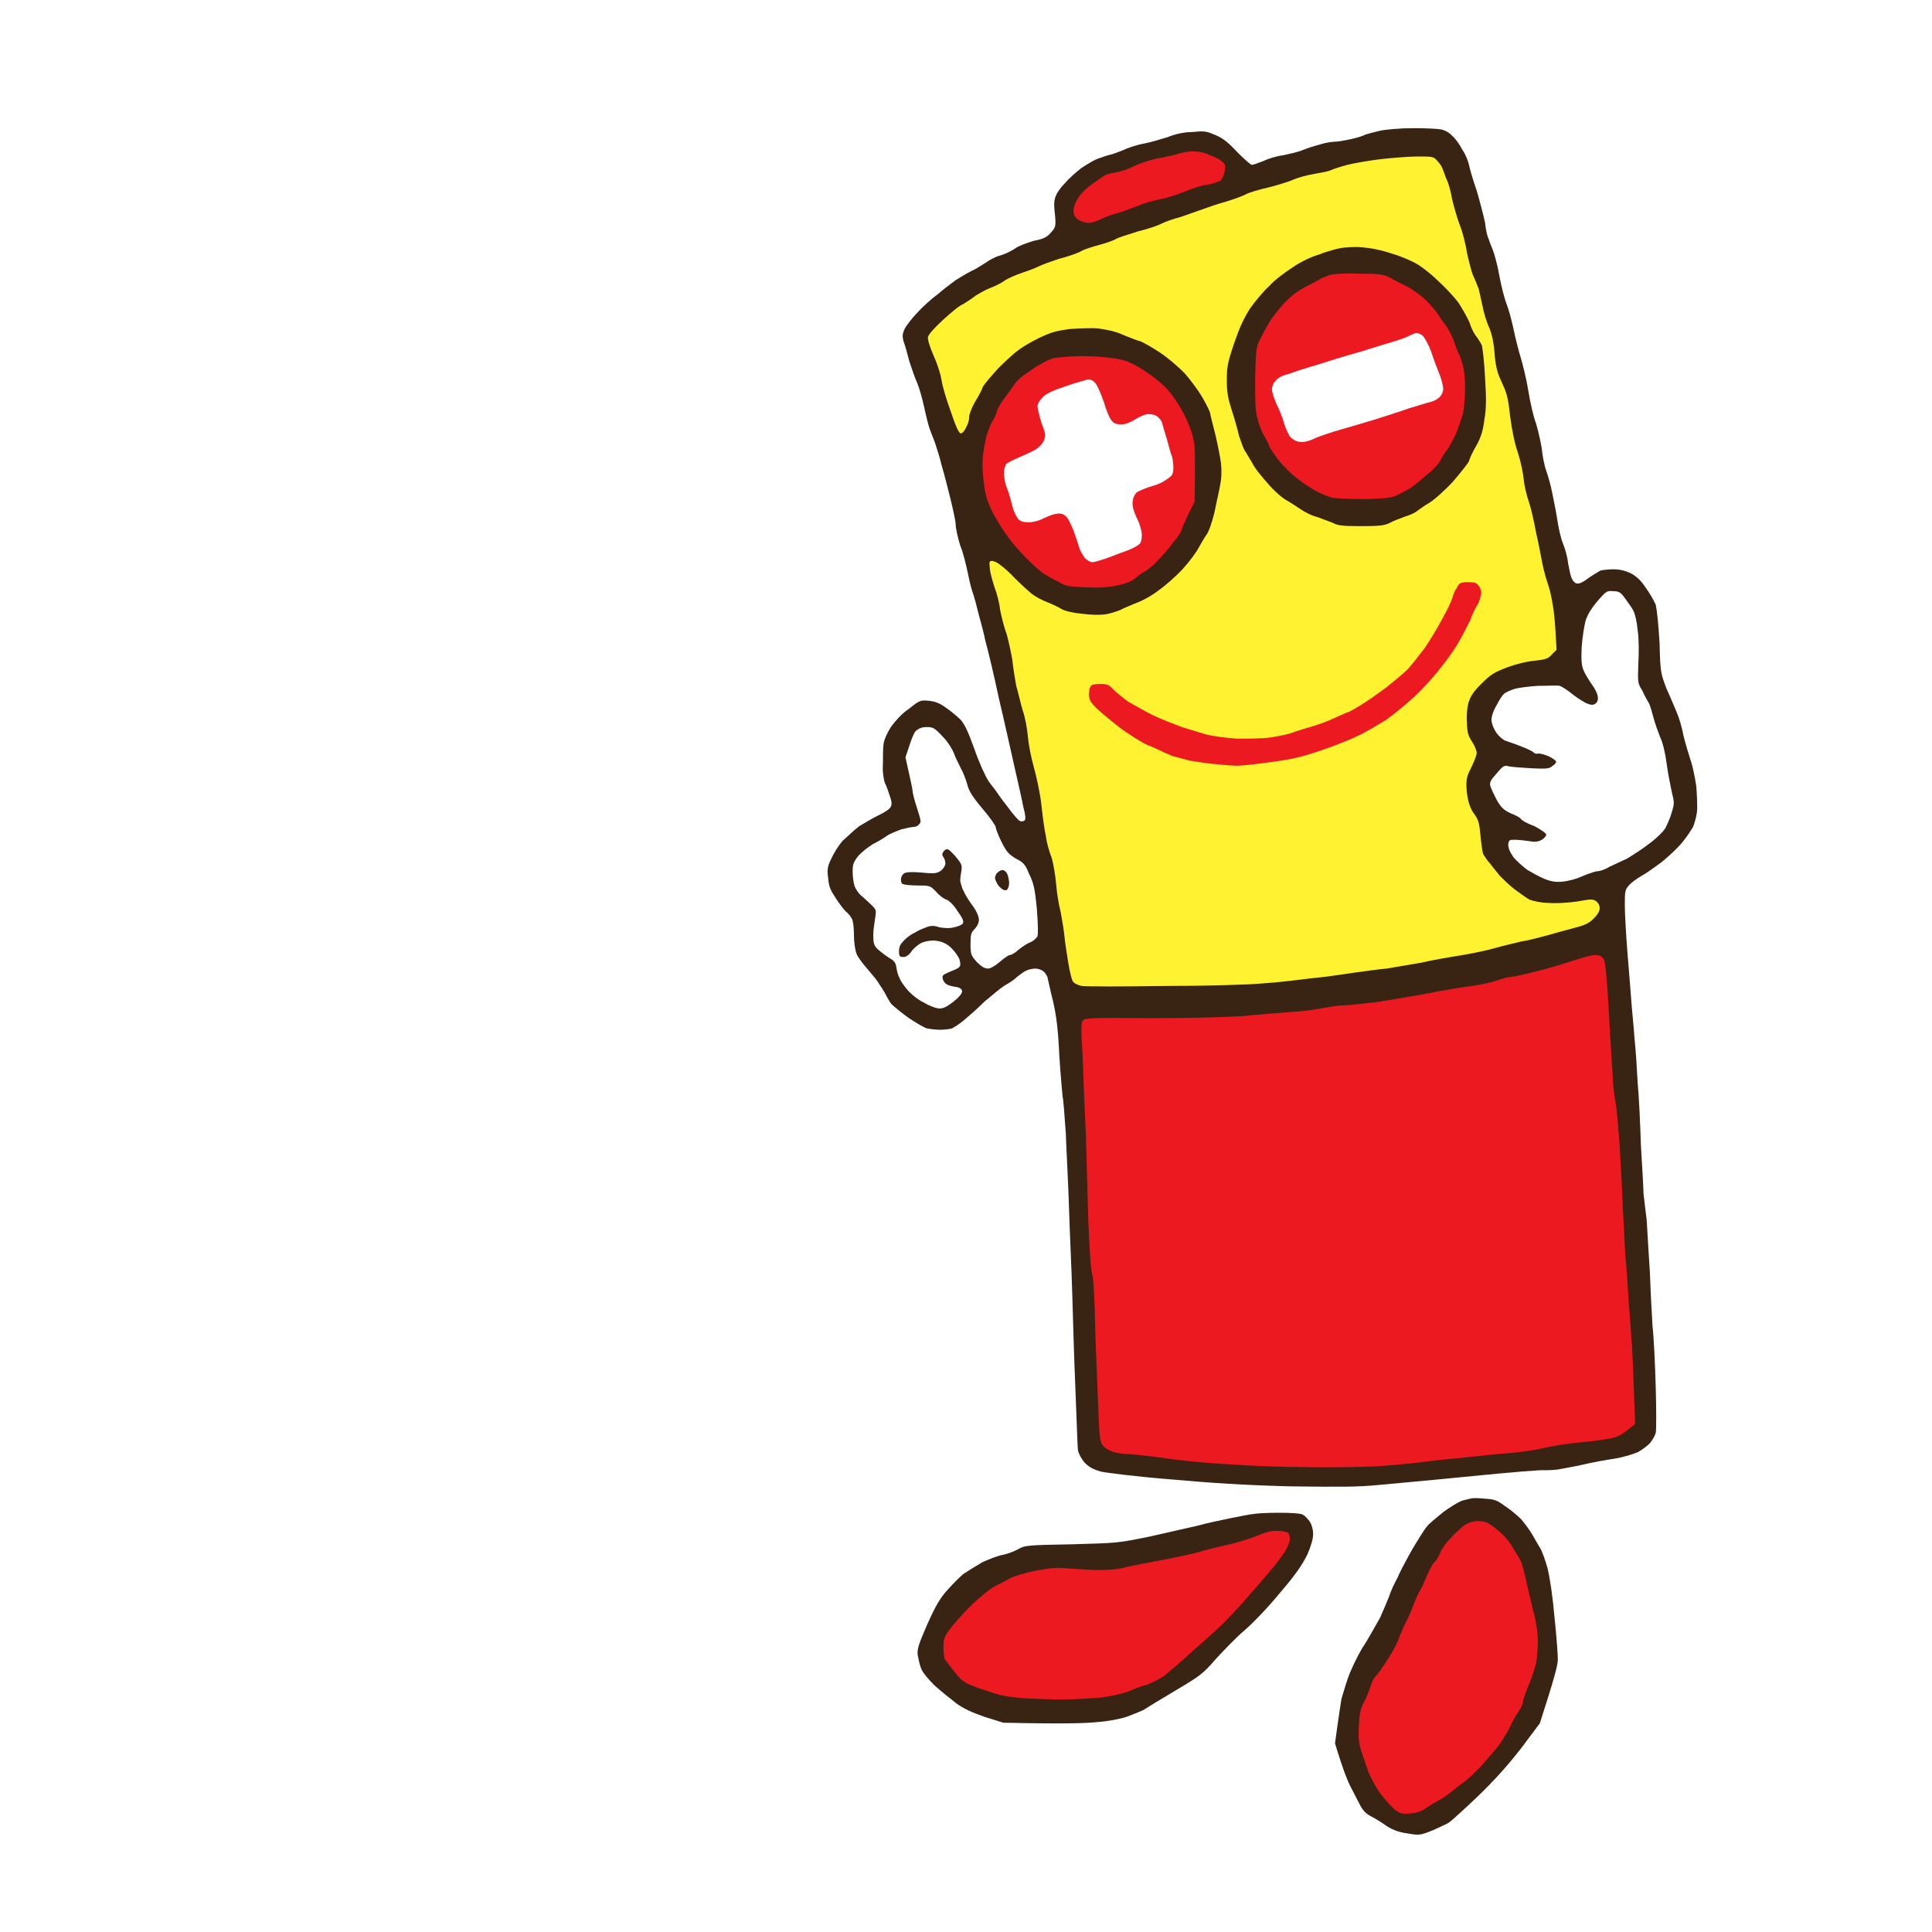 <svg version="1.2" xmlns="http://www.w3.org/2000/svg" viewBox="0 0 300 300" width="300" height="300">
	<rect x="0" y="0" width="300" height="300" fill="#333333" stroke="none"/>
	<title>pravtest-svg</title>
	<style>
		.s0 { fill: #ffffff } 
		.s1 { fill: #392414 } 
		.s2 { fill: #ed1921 } 
		.s3 { fill: #fff230 } 
	</style>
	<g id="Background">
		<path id="Path 0" class="s0" d="m0 150v150h300v-300h-300z"/>
		<path id="Path 1" class="s1" d="m194.6 235.1c-0.3 0-1.8 0.3-3.3 0.6-1.5 0.3-3.9 0.8-5.3 1.2-1.4 0.3-4.8 1.1-7.5 1.7-4.9 1-4.9 1-12.1 1.2-6.9 0.1-7.3 0.2-8.2 0.7-0.5 0.3-1.5 0.7-2.3 0.9-0.8 0.1-2.3 0.7-3.4 1.2-1 0.6-2.3 1.4-2.9 1.8-0.5 0.4-1.6 1.5-2.4 2.4-1.2 1.3-1.9 2.5-3.2 5.4-1.4 3.2-1.6 3.9-1.5 4.8 0.1 0.5 0.3 1.5 0.5 2 0.2 0.6 1 1.6 2.1 2.7 1 0.9 2.5 2.1 3.4 2.8 1.1 0.8 2.4 1.4 4.4 2.1l2.9 0.9c9.2 0.2 12.8 0.1 14.6-0.1 1.6-0.1 3.6-0.5 4.5-0.8 0.8-0.3 2.1-0.8 2.7-1.1 0.6-0.4 2.9-1.8 5.1-3.1 3.7-2.2 4.1-2.5 6.1-4.8 1.2-1.3 3.1-3.3 4.4-4.4 1.3-1.1 3.7-3.6 5.5-5.8 2.5-2.9 3.5-4.4 4.3-6q0.9-2.1 0.9-3.2c0-0.7-0.2-1.4-0.5-1.9-0.3-0.4-0.7-0.9-1.1-1.1-0.3-0.2-1.7-0.3-3.8-0.3-1.8 0-3.5 0.1-3.9 0.2z"/>
		<path id="Path 2" class="s2" d="m194.9 238.6c-1.1 0.4-3 1-4.4 1.3-1.3 0.3-3 0.7-3.7 0.9-0.7 0.3-3.2 0.8-5.6 1.3-2.3 0.4-5.1 1-6.2 1.2-1.3 0.4-2.9 0.5-4.9 0.5-1.6-0.1-3.8-0.2-4.8-0.3-1.4-0.1-2.4 0-4.5 0.4-1.5 0.3-3.2 0.8-3.8 1.1-0.5 0.3-1.7 0.9-2.5 1.3-0.9 0.5-2.5 1.8-3.9 3.2-1.3 1.3-2.7 2.9-3.2 3.6-0.8 1.1-0.9 1.5-0.9 2.7 0 0.9 0.1 1.7 0.3 2 0.3 0.3 0.9 1.2 1.5 1.9 0.8 1.1 1.4 1.5 2.3 1.9 0.7 0.3 2.1 0.8 3.1 1.1 1.3 0.5 2.8 0.8 5.2 1 1.8 0.1 4.7 0.2 6.3 0.2 1.6 0 4.2-0.2 5.7-0.3 1.6-0.2 3.3-0.6 4.2-0.9 0.9-0.4 2.2-0.9 3-1.1 0.8-0.3 2-0.9 2.7-1.4 0.6-0.5 2.8-2.3 4.7-4.1 2-1.7 4.4-3.9 5.3-4.9 0.9-0.9 2.6-2.8 3.7-4.1 1.2-1.3 2.5-2.9 3.1-3.6 0.6-0.7 1.4-1.8 1.9-2.5 0.4-0.7 0.8-1.6 0.8-2 0-0.3-0.1-0.8-0.3-1-0.2-0.1-0.9-0.3-1.7-0.3-1.1 0-2 0.3-3.4 0.9z"/>
		<path id="Path 3" class="s1" d="m228.4 232.7c-0.2 0-0.8 0.2-1.3 0.3-0.6 0.2-1.9 1-3 1.8-1.1 0.9-2.2 1.8-2.5 2.2-0.3 0.3-1.3 1.9-2.2 3.4-0.9 1.6-2 3.6-2.4 4.6-0.5 0.9-1.1 2.2-1.3 2.9-0.3 0.7-0.9 2.2-1.4 3.3-0.6 1-1.7 3.1-2.7 4.6-0.9 1.5-1.9 3.6-2.3 4.8-0.4 1.1-0.8 2.6-1 3.2-0.1 0.7-0.4 2.5-0.6 4l-0.4 2.9c1.2 4 2 6 2.5 6.9 0.5 1 1.2 2.3 1.5 2.9 0.4 0.7 0.9 1.2 1.7 1.6 0.6 0.3 1.7 1 2.4 1.5 1 0.6 1.8 0.9 3.2 1.1 1.8 0.3 1.9 0.3 3.9-0.5 1.1-0.5 2.2-1 2.5-1.2 0.3-0.2 2.2-1.9 4.3-3.9 2.7-2.6 4.6-4.7 6.8-7.5l3-4c2.3-7.1 2.8-9.1 2.8-9.9 0-0.7-0.2-3.6-0.5-6.4-0.3-3.4-0.7-6.1-1.1-7.8-0.4-1.4-0.9-2.8-1.2-3.2-0.2-0.3-0.7-1.2-1.1-1.9-0.4-0.7-1.2-1.8-1.8-2.5-0.6-0.6-1.8-1.6-2.6-2.1-1.2-0.9-1.6-1-3.2-1.1-1-0.1-1.9-0.1-2 0z"/>
		<path id="Path 4" class="s2" d="m227.3 236.9c-0.5 0.4-1.5 1.3-2.1 2-0.7 0.7-1.4 1.7-1.6 2.3-0.3 0.6-0.6 1.2-0.9 1.4-0.2 0.2-0.7 1.1-1.1 2-0.4 1-0.9 2.1-1.1 2.4-0.3 0.4-0.7 1.4-1.1 2.4-0.3 0.9-0.9 2.2-1.3 2.9-0.3 0.7-0.8 1.8-1 2.4-0.2 0.5-0.9 1.9-1.7 3.1-0.7 1.1-1.5 2.2-1.7 2.4-0.3 0.2-0.7 1-0.9 1.7-0.2 0.7-0.7 1.9-1.1 2.6-0.5 1-0.6 1.7-0.7 3.6-0.1 1.8 0 2.6 0.4 3.9 0.3 0.8 0.8 2.3 1.1 3.2 0.4 0.9 1.2 2.5 2 3.5 0.8 1 1.8 2.1 2.2 2.4 0.7 0.5 1.1 0.6 2.3 0.5 1-0.1 1.7-0.3 2.5-0.9 0.6-0.4 1.6-1 2.2-1.3 0.6-0.3 1.3-0.9 1.7-1.2 0.4-0.3 1.2-1 1.8-1.4 0.6-0.4 1.9-1.6 2.9-2.7 0.9-1 2.2-2.5 2.8-3.3 0.5-0.8 1.3-2 1.6-2.7 0.3-0.7 0.9-1.8 1.3-2.3 0.4-0.6 0.7-1.3 0.7-1.6 0-0.3 0.4-1.4 0.9-2.6 0.5-1.1 1-2.8 1.2-3.7 0.1-0.9 0.2-2.4 0.2-3.2 0-0.9-0.2-2.5-0.5-3.7-0.3-1.1-0.8-3.4-1.2-5-0.3-1.6-0.8-3.4-1.1-3.9-0.3-0.5-0.9-1.5-1.4-2.3-0.5-0.8-1.6-1.9-2.4-2.5-1.3-1-1.7-1.1-2.7-1.1-0.8 0-1.4 0.2-2.2 0.7z"/>
		<path id="Path 5" class="s1" d="m214.3 20.3c-0.9 0.2-2 0.5-2.3 0.6-0.3 0.2-1.3 0.5-2.2 0.7-1 0.2-2 0.4-2.4 0.4-0.4 0-1.4 0.1-2.3 0.4-0.8 0.2-2.1 0.6-2.8 0.9-0.7 0.3-2.1 0.6-3 0.8-0.9 0.1-2.3 0.5-3.1 0.9-0.8 0.3-1.6 0.6-1.8 0.6-0.2 0-1.2-0.9-2.2-1.9-1.3-1.4-2.2-2.2-3.4-2.7-1.4-0.6-1.7-0.7-3.6-0.5-1.3 0-2.7 0.3-3.9 0.8-1 0.3-2.6 0.8-3.7 1-1.1 0.2-2.6 0.7-3.4 1.1-0.8 0.3-1.6 0.6-1.7 0.6-0.1 0-0.8 0.2-1.6 0.5-0.8 0.2-2.1 1-3 1.6-0.9 0.7-2 1.7-2.5 2.3-0.6 0.6-1.2 1.4-1.4 1.9-0.3 0.7-0.4 1.2-0.2 2.9 0.2 2 0.1 2.1-0.6 2.9-0.6 0.7-1.1 1-2.7 1.3-1 0.3-2.4 0.8-2.9 1.2-0.6 0.4-1.6 0.9-2.4 1.1-0.7 0.2-1.6 0.7-2 1-0.5 0.3-1.5 1-2.4 1.4-0.8 0.4-1.9 1.1-2.4 1.4-0.5 0.4-1.8 1.3-2.8 2.2-1.1 0.8-2.5 2.1-3.2 2.9-0.8 0.8-1.6 1.9-1.9 2.4-0.4 0.9-0.4 1.2-0.2 2 0.2 0.5 0.6 1.9 0.9 3.1 0.4 1.2 0.9 2.7 1.2 3.3 0.3 0.7 0.8 2.4 1.1 3.8 0.3 1.4 0.7 3 0.9 3.5 0.2 0.6 0.6 1.5 0.8 2.1 0.2 0.6 0.7 2.1 1 3.4 0.4 1.3 1 3.7 1.4 5.3 0.4 1.7 0.8 3.4 0.8 4 0 0.5 0.3 1.9 0.7 3.2 0.5 1.2 0.9 3 1.1 3.9 0.2 1 0.5 2.4 0.8 3.3 0.3 0.8 0.7 2.4 1 3.6 0.3 1.1 0.8 2.9 1 4 0.3 1 1.3 5.1 2.1 8.9 0.9 3.8 2 8.8 2.5 11 0.5 2.2 1.1 4.8 1.3 5.9q0.5 1.8 0.2 2.1c-0.1 0.1-0.5 0.2-0.7 0.1-0.3-0.1-1.2-1.2-2-2.3-0.9-1.1-1.6-2.2-1.7-2.3-0.1-0.2-0.7-0.9-1.2-1.6-0.5-0.8-1.4-2.7-2.2-5-1-2.8-1.6-4-2.2-4.6-0.5-0.5-1.5-1.3-2.2-1.8-1.1-0.8-1.8-1-2.8-1.1-1.2-0.1-1.4 0-3 1.3-1.1 0.7-2.1 1.9-2.7 2.7-0.6 0.9-1.1 2-1.2 2.7-0.1 0.6-0.1 2-0.1 3.1-0.1 1.1 0.1 2.4 0.3 3 0.3 0.5 0.6 1.5 0.8 2.1 0.3 0.8 0.3 1.3 0.1 1.6-0.1 0.3-1 0.9-1.9 1.3-0.8 0.4-2.2 1.2-3 1.7-0.8 0.6-1.9 1.7-2.6 2.3-0.6 0.7-1.4 2-1.7 2.7-0.6 1.2-0.7 1.7-0.5 3.1 0.1 1.3 0.4 1.9 1.2 3.1 0.5 0.8 1.2 1.7 1.5 2 0.4 0.3 0.8 0.8 1 1.2 0.2 0.4 0.3 1.5 0.3 2.6 0 1 0.2 2.3 0.4 2.8 0.2 0.5 0.8 1.3 1.3 1.9 0.5 0.6 1.2 1.4 1.6 1.9 0.4 0.5 1 1.5 1.4 2.1 0.3 0.6 0.8 1.5 1.1 1.9 0.3 0.3 1.5 1.3 2.6 2.1 1.2 0.8 2.5 1.6 3 1.7 0.5 0.1 1.4 0.2 2 0.2 0.6 0 1.4-0.1 1.8-0.2 0.4-0.2 1.2-0.7 1.9-1.3 0.6-0.5 2.1-1.8 3.2-2.9 1.2-1 2.5-2.1 3-2.4 0.5-0.3 1.4-0.8 1.9-1.3 0.6-0.5 1.3-1 1.6-1.1 0.4-0.2 1-0.3 1.4-0.3 0.4 0 1 0.2 1.3 0.5 0.3 0.3 0.6 0.8 0.6 1.1 0.1 0.3 0.4 1.9 0.8 3.4 0.5 2.2 0.8 4.2 1 8.7 0.2 3.2 0.5 6 0.5 6.2 0.1 0.2 0.3 2.8 0.5 5.7 0.1 2.9 0.4 8.2 0.5 11.7 0.1 3.6 0.4 9.5 0.5 13.2 0.1 3.7 0.3 10.5 0.5 15.1 0.2 4.6 0.3 8.8 0.4 9.3 0.1 0.4 0.5 1.2 1 1.8 0.7 0.7 1.2 1 2.5 1.4 0.9 0.2 5.7 0.8 10.7 1.2 6.8 0.6 11.4 0.9 18.7 1.1 7.9 0.1 10.4 0.1 13.6-0.2 2.1-0.2 8.8-0.8 14.8-1.4 6-0.6 11-1 11.1-0.9 0.1 0 1 0 2-0.1 1-0.2 2.9-0.5 4.1-0.8 1.3-0.3 3.4-0.7 4.8-0.9 1.3-0.2 2.9-0.7 3.6-1 0.6-0.3 1.5-1 1.9-1.4 0.4-0.5 0.8-1.2 0.9-1.6 0.1-0.3 0.1-3.6 0-7.1-0.1-3.6-0.3-7.8-0.5-9.5-0.1-1.6-0.3-5.3-0.4-8.2-0.2-2.9-0.4-6.6-0.5-8.2-0.2-1.5-0.4-3.4-0.5-4.2 0-0.8-0.2-4.1-0.4-7.4-0.1-3.3-0.3-7.6-0.5-9.7-0.1-2-0.3-5.2-0.5-7-0.1-1.7-0.4-4.4-0.5-5.9-0.1-1.5-0.4-4.9-0.6-7.5-0.2-2.6-0.4-5.9-0.4-7.2 0-2.2 0-2.4 0.7-3.2 0.4-0.4 1.2-1 1.9-1.4 0.6-0.3 2-1.3 3.2-2.2 1.1-0.9 2.6-2.3 3.2-3.1 0.6-0.7 1.3-1.8 1.6-2.3 0.2-0.5 0.5-1.5 0.6-2.3 0.1-0.8 0-2.6-0.1-4-0.2-1.4-0.6-3.3-0.9-4.1-0.3-0.9-0.8-2.6-1.1-3.8-0.2-1.2-0.7-2.8-1-3.5-0.3-0.7-1-2.4-1.6-3.7-0.9-2.4-1-2.5-1.1-7.1-0.2-3.2-0.4-5.1-0.6-6-0.3-0.7-1-1.9-1.6-2.7-0.7-1.1-1.4-1.7-2.3-2.2-0.9-0.4-1.7-0.6-2.7-0.6-0.7 0-1.6 0.1-2 0.2-0.3 0.2-1.2 0.7-1.9 1.2-0.6 0.5-1.4 0.9-1.7 0.8-0.3 0-0.6-0.3-0.8-0.7-0.2-0.3-0.4-1.4-0.6-2.4-0.1-1-0.5-2.4-0.8-3.1-0.3-0.7-0.7-2.4-0.9-3.8-0.2-1.3-0.6-3.2-0.8-4.2-0.2-1-0.6-2.5-0.9-3.3-0.3-0.8-0.6-2.4-0.7-3.5-0.2-1.2-0.6-2.9-0.9-3.9-0.4-1-0.9-3.3-1.2-5.1-0.3-1.9-0.9-4.2-1.2-5.2-0.3-1-0.8-2.9-1.1-4.4-0.3-1.4-0.8-3.2-1.1-3.9-0.3-0.8-0.8-2.7-1.1-4.4-0.3-1.7-0.8-3.4-1-3.9-0.2-0.5-0.5-1.2-0.6-1.6-0.2-0.3-0.5-1.5-0.6-2.6-0.2-1-0.8-3.3-1.3-5-0.6-1.7-1.1-3.5-1.2-4-0.1-0.5-0.5-1.6-1-2.3-0.4-0.8-1.1-1.8-1.6-2.2-0.4-0.5-1.2-0.9-1.7-1-0.5-0.1-2.4-0.2-4.3-0.2-2 0-4.3 0.2-5.2 0.4z"/>
		<path id="Path 6" class="s2" d="m244.5 149.1c-1.2 0.4-3.8 1.2-5.8 1.7-2 0.5-3.8 0.9-4.1 0.9-0.3 0-1.2 0.2-2 0.5-0.8 0.3-2.6 0.7-4.1 0.9-1.5 0.2-4.6 0.7-7 1.2-2.3 0.4-5.8 1-7.7 1.3-2 0.2-4.2 0.5-4.9 0.5-0.8 0-2.3 0.2-3.3 0.4-1 0.2-3 0.5-4.5 0.6-1.5 0.1-5.3 0.4-8.4 0.7-4 0.2-8.4 0.3-14.9 0.3-7.9-0.1-9.3 0-9.6 0.3-0.3 0.3-0.4 1.1-0.1 5.4 0.1 2.8 0.3 8.1 0.5 11.9 0.1 3.8 0.3 10.1 0.4 14.1 0.2 4.5 0.4 7.6 0.6 8.1 0.2 0.6 0.4 4 0.5 9.7 0.2 4.9 0.4 10.4 0.5 12.4 0.1 2.8 0.2 3.8 0.6 4.4 0.3 0.4 0.9 0.8 1.8 1.1 0.8 0.2 1.8 0.3 2.3 0.3 0.6 0 3.3 0.3 6.1 0.7 2.8 0.4 7.3 0.8 9.9 0.9 2.6 0.2 7.6 0.4 11.1 0.4 3.5 0.1 8.5 0 11.2-0.1 2.7-0.2 6.1-0.5 7.5-0.7 1.5-0.2 4.4-0.5 6.5-0.7 2.1-0.2 5.4-0.6 7.2-0.7 1.9-0.2 4-0.5 4.7-0.7 0.7-0.2 2.1-0.4 3.1-0.6 1-0.1 3-0.4 4.5-0.5 1.5-0.2 3.1-0.4 3.6-0.6 0.5-0.1 1.4-0.6 2.1-1.2l1.1-0.9c-0.3-7.9-0.4-11.7-0.6-13.6-0.1-1.9-0.4-5.1-0.5-7-0.1-1.9-0.3-4.3-0.4-5.3-0.1-1-0.2-4.3-0.4-7.5-0.1-3.1-0.4-7.6-0.5-9.9-0.2-2.4-0.4-5.2-0.6-6.4-0.2-1.1-0.5-3.2-0.5-4.7-0.1-1.5-0.4-6-0.6-10-0.3-5-0.5-7.4-0.8-7.8-0.3-0.4-0.6-0.6-1.3-0.6-0.6 0-2 0.4-3.2 0.8z"/>
		<path id="Path 7" class="s0" d="m142.2 113.5c-0.3 0.3-0.7 1.4-1 2.3l-0.6 1.8c0.8 3.6 1.1 4.9 1.1 5.2 0 0.3 0.3 1.5 0.7 2.7 0.6 1.9 0.7 2.2 0.3 2.5-0.2 0.3-0.6 0.4-0.8 0.4-0.3 0-1.2 0.2-2 0.4-0.8 0.3-1.8 0.7-2.2 1-0.4 0.3-1.4 0.9-2.2 1.3-0.8 0.5-1.8 1.3-2.3 1.9-0.7 0.9-0.8 1.3-0.8 2.3 0 0.7 0.1 1.7 0.3 2.3 0.2 0.5 0.7 1.3 1.2 1.6 0.4 0.4 1.1 1 1.5 1.4 0.6 0.6 0.7 0.7 0.5 1.9-0.1 0.7-0.3 1.9-0.3 2.7 0 1.2 0.1 1.6 0.6 2.1 0.4 0.4 1.2 1 1.8 1.4 0.9 0.5 1.1 0.8 1.2 1.6 0.1 0.6 0.3 1.3 0.5 1.6 0.1 0.4 0.7 1.2 1.2 1.8 0.6 0.7 1.7 1.6 2.6 2 0.8 0.5 1.9 0.9 2.4 0.9 0.6 0 1.2-0.3 2.2-1.1 1-0.8 1.3-1.3 1.3-1.6-0.1-0.4-0.4-0.6-1.3-0.7-1-0.2-1.3-0.4-1.6-0.9q-0.3-0.6 0-0.9c0.1-0.1 0.7-0.4 1.2-0.6 0.6-0.2 1.2-0.5 1.3-0.7 0.2-0.2 0.1-0.7 0-1.1-0.2-0.5-0.7-1.2-1.1-1.6-0.5-0.6-1.2-1-1.9-1.2-0.8-0.2-1.4-0.2-2.3 0-0.8 0.2-1.3 0.6-2 1.3-0.5 0.8-1 1.1-1.4 1.1-0.6 0-0.7-0.1-0.7-0.9 0-0.7 0.2-1.1 0.8-1.7 0.5-0.5 1.2-1 1.7-1.2 0.4-0.3 1.2-0.6 1.7-0.8 0.8-0.3 1.2-0.3 2.1 0 0.7 0.1 1.5 0.2 2.2 0 0.6-0.1 1.3-0.4 1.4-0.6 0.2-0.3 0-0.8-0.8-1.9-0.6-1-1.3-1.6-1.7-1.8-0.4-0.1-1.1-0.6-1.6-1.2-1-1-1-1-2.9-1-1 0-2-0.1-2.2-0.2-0.3 0-0.4-0.4-0.4-0.7 0-0.4 0.2-0.8 0.5-1q0.6-0.3 2.8-0.1c2 0.2 2.3 0.1 2.9-0.3 0.4-0.3 0.7-0.8 0.7-1.1 0-0.3-0.1-0.7-0.3-1-0.3-0.4-0.2-0.6 0.1-1 0.5-0.4 0.6-0.4 1.7 0.8 1 1.2 1.1 1.4 1 2.2-0.1 0.5-0.2 1.3-0.2 1.7 0.1 0.3 0.2 1 0.5 1.5 0.2 0.5 0.8 1.5 1.4 2.3 0.6 0.8 1 1.7 1 2.2q0 0.7-0.6 1.4c-0.6 0.6-0.7 0.8-0.7 2.4 0 1.6 0.1 1.8 1 2.8 0.7 0.7 1.2 1 1.7 1 0.4 0 1.1-0.4 1.8-1 0.7-0.6 1.4-1.1 1.6-1.1 0.2 0 0.8-0.3 1.2-0.7 0.5-0.4 1.3-1 1.8-1.2 0.6-0.2 1.1-0.7 1.3-1 0.1-0.4 0.1-1.7-0.1-4.3-0.3-3.1-0.5-4-1.2-5.4-0.6-1.5-0.9-1.8-2.1-2.4-1.1-0.7-1.4-1-2.2-2.6-0.5-1-0.9-2.1-0.9-2.3 0-0.2-0.9-1.5-2.1-2.9-1.6-1.9-2.1-2.8-2.3-3.7-0.2-0.7-0.6-1.8-1-2.5-0.4-0.8-0.9-1.8-1.1-2.4-0.2-0.5-0.9-1.7-1.7-2.5-1.3-1.4-1.5-1.5-2.5-1.5-0.8 0-1.2 0.2-1.7 0.6z"/>
		<path id="Path 8" class="s1" d="m154.9 135.5c-0.2 0.1-0.4 0.6-0.4 0.9 0.1 0.4 0.4 1 0.7 1.3q0.7 0.7 1.1 0.5c0.2-0.1 0.4-0.6 0.4-1.1 0-0.5-0.2-1.2-0.3-1.4-0.1-0.3-0.5-0.6-0.7-0.6-0.3 0-0.6 0.2-0.8 0.4z"/>
		<path id="Path 9" class="s0" d="m248 93.4c-1 1.2-1.5 2.1-1.8 3-0.2 0.8-0.5 2.6-0.6 4.1-0.1 2.1 0 2.9 0.3 3.6 0.2 0.5 0.8 1.5 1.3 2.2 0.5 0.7 0.9 1.5 0.9 1.9 0.1 0.4-0.1 0.9-0.3 1-0.3 0.3-0.7 0.3-1.2 0.1-0.4-0.1-1.5-0.8-2.3-1.4-0.8-0.7-1.8-1.3-2.1-1.4-0.4-0.1-1.9 0-3.4 0-1.5 0.1-3.1 0.3-3.7 0.5-0.6 0.2-1.3 0.5-1.5 0.7-0.3 0.2-0.8 1-1.2 1.8-0.5 0.8-0.8 1.7-0.8 2.3 0 0.5 0.3 1.3 0.7 1.9 0.4 0.6 1 1.1 1.4 1.3 0.3 0.1 1.5 0.5 2.5 0.9 1.1 0.4 2 0.9 2 1 0.1 0.1 0.4 0.2 0.7 0.1 0.3 0 1 0.2 1.5 0.4 0.6 0.3 1.1 0.6 1.2 0.8 0.1 0.1-0.1 0.5-0.5 0.7-0.5 0.5-1 0.5-3.3 0.4-1.5-0.1-3.1-0.2-3.5-0.3-0.7-0.2-0.9-0.1-1.9 1.1-0.9 1-1.1 1.3-1 1.9 0.1 0.4 0.6 1.4 1 2.2 0.7 1.2 1.1 1.6 2.2 2.1 0.8 0.3 1.5 0.7 1.6 0.9 0.1 0.2 1 0.7 2.1 1.1 1.1 0.6 1.8 1.1 1.8 1.3 0 0.2-0.3 0.6-0.7 0.8-0.5 0.3-1 0.4-2 0.2-0.7-0.1-1.7-0.2-2.2-0.2-0.8 0-0.9 0-1 0.7 0 0.6 0.2 1.1 0.8 2 0.5 0.6 1.5 1.5 2.2 2 0.7 0.4 1.9 1.1 2.7 1.4 1 0.4 1.7 0.5 2.8 0.4 0.8-0.1 2.1-0.4 2.9-0.8 0.7-0.3 1.8-0.7 2.3-0.8 0.5 0 1.4-0.3 2-0.7 0.7-0.3 1.9-0.9 2.8-1.3 0.8-0.5 2.4-1.5 3.4-2.3 1.1-0.8 2.2-1.9 2.5-2.4 0.3-0.6 0.8-1.7 1-2.5 0.4-1.3 0.4-1.5 0-3.1-0.2-0.9-0.6-2.9-0.8-4.4-0.2-1.6-0.6-3.3-1-4.1-0.3-0.8-0.8-2.1-1-2.9-0.2-0.8-0.5-1.8-0.7-2.3-0.3-0.5-0.8-1.4-1.1-2.1-0.7-1.1-0.7-1.2-0.6-4.1 0.1-1.6 0.1-4-0.1-5.2-0.1-1.2-0.4-2.5-0.6-2.9-0.2-0.5-0.8-1.3-1.3-2-0.7-1-1-1.2-1.9-1.2-1-0.1-1.1 0-2.5 1.6z"/>
		<path id="Path 10" class="s2" d="m163.6 55.6c-0.6 0.2-1.5 0.6-1.9 0.9-0.5 0.2-1.5 0.9-2.2 1.4-0.8 0.5-1.7 1.3-2 1.8-0.3 0.5-1 1.4-1.5 2.1-0.5 0.6-1 1.5-1.2 2-0.1 0.5-0.4 1.2-0.7 1.6-0.2 0.3-0.6 1.3-0.9 2.2-0.2 0.8-0.5 2.4-0.6 3.5-0.1 1 0 2.9 0.2 4.1 0.2 1.7 0.5 2.6 1.3 4.3 0.6 1.1 1.6 2.8 2.3 3.7 0.6 0.9 2 2.5 3 3.5 1 1 2.2 2.1 2.7 2.4 0.5 0.3 1.5 0.9 2.2 1.2 1.1 0.7 1.6 0.8 4.2 0.9 2.2 0.1 3.6 0 5-0.3 1.5-0.3 2.3-0.7 2.9-1.2 0.4-0.4 1.2-0.9 1.6-1.1 0.4-0.3 1.2-0.9 1.8-1.6 0.6-0.6 1.7-1.8 2.4-2.8 0.8-0.9 1.3-1.8 1.3-2 0-0.1 0.5-1.2 1-2.3l1-2c0.1-6.8 0.1-8.8-0.2-9.7-0.1-0.8-0.7-2.4-1.3-3.6-0.7-1.4-1.6-2.8-2.6-4-1-1.1-2.4-2.2-3.8-3.1-1.7-1.1-2.6-1.5-4.2-1.8-1.3-0.2-3.2-0.4-5.3-0.4-1.8 0-3.8 0.2-4.5 0.3z"/>
		<path id="Path 11" class="s0" d="m165.4 60c-2.1 0.7-3.1 1.2-3.6 1.8-0.4 0.4-0.7 1-0.7 1.3 0 0.3 0.3 1.5 0.6 2.5 0.7 1.8 0.7 2 0.4 2.8-0.2 0.5-0.8 1.1-1.3 1.4-0.5 0.3-1.6 0.8-2.5 1.2-0.8 0.3-1.7 0.8-2 1q-0.4 0.5-0.4 1.6c0 0.6 0.2 1.6 0.5 2.3 0.3 0.7 0.6 1.9 0.8 2.7 0.2 0.8 0.6 1.6 0.9 2 0.4 0.4 0.9 0.5 1.7 0.5 0.5 0 1.5-0.2 2.2-0.6 0.7-0.3 1.6-0.7 2-0.7q0.7-0.2 1.3 0.2c0.5 0.3 0.9 1.2 1.4 2.4 0.4 1.1 0.8 2.3 0.9 2.7 0.1 0.4 0.5 1 0.8 1.5 0.4 0.4 0.9 0.7 1.2 0.7 0.3 0 1.3-0.3 2.2-0.6 1-0.4 2.4-0.9 3.2-1.2 0.8-0.3 1.6-0.7 1.9-1 0.3-0.2 0.4-0.8 0.4-1.4 0-0.6-0.3-1.8-0.8-2.7-0.6-1.4-0.7-1.9-0.6-2.7 0.1-0.6 0.4-1.1 0.7-1.3 0.3-0.2 1.1-0.5 1.6-0.7 0.6-0.2 1.4-0.4 1.8-0.6 0.5-0.2 1.1-0.6 1.5-0.9 0.6-0.4 0.7-0.8 0.7-1.6 0-0.6-0.1-1.3-0.2-1.7-0.2-0.4-0.5-1.6-0.8-2.7-0.3-1-0.7-2.3-0.8-2.7-0.2-0.4-0.6-0.8-0.8-0.9-0.3-0.2-0.8-0.3-1.3-0.3-0.5 0-1.3 0.4-2 0.8-0.8 0.5-1.5 0.8-2.2 0.8-0.7 0-1.2-0.2-1.4-0.5-0.3-0.2-0.9-1.6-1.3-3-0.5-1.4-1.1-2.8-1.4-3-0.2-0.3-0.7-0.5-1-0.5-0.3 0.1-1.9 0.5-3.6 1.1z"/>
		<path id="Path 12" class="s3" d="m214.5 24.7c-1.7 0.2-4.1 0.6-5.3 0.9-1.1 0.3-2.3 0.7-2.5 0.8-0.3 0.2-1.5 0.4-2.6 0.6-1.2 0.2-2.6 0.6-3.3 0.9-0.6 0.3-2.3 0.8-3.8 1.2-1.4 0.3-3.1 0.8-3.6 1.1-0.6 0.3-2 0.8-3 1.1-1.1 0.3-2.6 0.8-3.4 1.1-0.9 0.3-2.5 0.9-3.7 1.3-1.2 0.3-2.5 0.8-2.9 1-0.3 0.2-1.9 0.8-3.6 1.2-1.6 0.5-3.2 1-3.5 1.2-0.3 0.2-1.4 0.6-2.5 0.9-1.1 0.3-2.5 0.7-3.1 1.1-0.6 0.3-2.1 0.8-3.3 1.1-1.2 0.4-2.6 0.9-3.2 1.2-0.6 0.3-1.7 0.7-2.6 1-0.9 0.3-2 0.8-2.5 1.1-0.5 0.4-1.5 0.9-2.3 1.2-0.8 0.3-1.8 0.9-2.3 1.2-0.5 0.4-1.4 1-1.9 1.3-0.6 0.2-2 1.4-3.2 2.5-1.2 1.1-2.2 2.2-2.3 2.6-0.1 0.3 0.2 1.4 0.9 3 0.6 1.3 1.1 3 1.2 3.7 0.1 0.8 0.7 2.9 1.4 4.8 0.8 2.4 1.3 3.5 1.6 3.5 0.2 0 0.6-0.4 0.8-0.9 0.3-0.5 0.5-1.2 0.5-1.7 0-0.4 0.4-1.4 0.9-2.3 0.5-0.8 1.1-1.9 1.2-2.3 0.2-0.4 1.3-1.7 2.4-2.9 1.1-1.1 2.5-2.4 3.1-2.8 0.6-0.5 2-1.3 3.2-1.9 1.9-0.9 2.6-1.1 4.7-1.4 1.3-0.1 3.3-0.2 4.5-0.1 1.4 0.2 2.6 0.4 3.9 1 1 0.4 2.2 0.9 2.7 1 0.5 0.2 1.9 1 3.1 1.8 1.2 0.8 2.8 2.2 3.7 3.1 0.8 0.9 2.1 2.6 2.8 3.8 0.7 1.2 1.2 2.3 1.2 2.4 0 0.2 0.4 1.7 0.8 3.3 0.4 1.7 0.8 3.7 0.9 4.6 0.1 0.8 0.1 2.2-0.1 3.1-0.1 0.8-0.6 2.8-0.9 4.4-0.4 1.6-0.9 3.1-1.3 3.6-0.3 0.4-0.8 1.3-1.2 2-0.3 0.6-1.4 2.1-2.4 3.2-1 1.1-2.7 2.6-3.7 3.3-1 0.8-2.6 1.7-3.5 2-0.9 0.4-2 0.8-2.5 1.1-0.5 0.2-1.6 0.6-2.4 0.7-0.8 0.1-2.2 0.1-3.6-0.1-1.2-0.1-2.6-0.4-3.1-0.7-0.5-0.3-1.5-0.8-2.3-1.1-0.8-0.3-1.9-0.9-2.4-1.3-0.6-0.5-1.8-1.6-2.6-2.4-0.8-0.9-1.9-1.8-2.3-2.1-0.5-0.4-1-0.6-1.3-0.6-0.4 0-0.4 0.2-0.3 1.1 0 0.6 0.4 1.9 0.7 2.9 0.4 1 0.8 2.6 0.9 3.6 0.2 1 0.6 2.7 1 3.7 0.3 1.1 0.7 2.9 0.9 4.1 0.1 1.1 0.4 2.9 0.6 4 0.3 1 0.7 2.8 1 3.8 0.4 1.1 0.7 2.9 0.8 4 0.1 1.2 0.5 3.3 0.9 4.7 0.4 1.4 1 4.1 1.2 5.9 0.2 1.9 0.5 4.1 0.7 4.9 0.1 0.9 0.5 2.4 0.9 3.4 0.3 1 0.6 2.9 0.7 4.1 0.1 1.3 0.4 3.2 0.7 4.3 0.2 1.1 0.5 2.8 0.6 3.9 0.1 1 0.4 2.9 0.6 4.1 0.2 1.2 0.5 2.5 0.7 2.8 0.2 0.3 0.8 0.6 1.4 0.7 0.5 0.1 6.3 0.1 12.8 0 6.6 0 13.4-0.2 15.3-0.4 1.8-0.1 5.2-0.5 7.6-0.8 2.3-0.2 5.4-0.7 6.8-0.9 1.5-0.2 3.6-0.5 4.8-0.6 1.2-0.2 3.6-0.6 5.3-0.9 1.7-0.4 4.6-0.9 6.5-1.2 1.8-0.3 4.1-0.8 5.1-1.1 1-0.3 2.8-0.7 4-1 1.3-0.2 3.1-0.7 4.2-1 1-0.3 2.9-0.8 4-1.1 1.6-0.4 2.3-0.7 3-1.4 0.7-0.7 1-1.2 1-1.7 0-0.4-0.2-0.8-0.6-1.1-0.5-0.3-0.8-0.3-3 0.1-1.5 0.2-3.2 0.3-4.4 0.2-1.1 0-2.3-0.3-2.9-0.5-0.5-0.3-1.5-1-2.3-1.6-0.8-0.6-1.8-1.6-2.3-2.1-0.5-0.6-1.2-1.5-1.6-2-0.4-0.4-0.8-1.1-1-1.4-0.1-0.3-0.3-1.6-0.4-2.8-0.2-2-0.3-2.4-0.9-3.3-0.5-0.6-0.9-1.6-1-2.2-0.2-0.7-0.3-1.8-0.3-2.5 0-0.9 0.2-1.6 0.8-2.7 0.4-0.9 0.8-1.8 0.8-2.2 0-0.3-0.3-1.1-0.7-1.7-0.6-0.9-0.8-1.5-0.8-2.9-0.1-1.1 0-2.3 0.2-3.1 0.3-1 0.7-1.7 2-3 1.5-1.5 2-1.8 4.1-2.6 1.4-0.5 3-0.9 4.2-1 1.7-0.2 2.1-0.3 2.7-1l0.7-0.7c-0.2-4.2-0.4-6.1-0.6-7-0.1-0.8-0.4-2.2-0.7-3.1-0.3-0.8-0.7-2.3-0.9-3.3-0.2-1-0.6-3.2-1-4.9-0.3-1.7-0.8-3.8-1.1-4.7-0.3-0.8-0.7-2.4-0.8-3.5-0.1-1-0.5-2.9-0.9-4.1-0.5-1.4-0.9-3.4-1.2-5.6-0.3-2.8-0.5-3.6-1.2-5.1-0.7-1.5-1-2.3-1.2-4.4-0.1-1.7-0.4-3.2-0.8-4.2-0.4-0.8-0.9-2.4-1.1-3.5-0.2-1-0.5-2.2-0.6-2.7-0.2-0.4-0.5-1.3-0.8-1.9-0.3-0.6-0.7-2.3-1-3.6-0.2-1.4-0.7-3.3-1.1-4.3-0.4-1-0.9-2.8-1.2-4-0.2-1.2-0.6-2.7-0.9-3.2-0.2-0.6-0.5-1.3-0.6-1.6-0.1-0.3-0.4-0.8-0.8-1.2-0.6-0.7-0.7-0.7-3-0.7-1.4 0-3.9 0.2-5.7 0.4z"/>
		<path id="Path 13" class="s2" d="m226.2 91.3c-0.3 0.4-0.6 1.2-0.7 1.6-0.1 0.4-0.8 1.9-1.6 3.3-0.8 1.5-2 3.5-2.8 4.6-0.8 1-1.9 2.5-2.6 3.2-0.7 0.7-2.2 1.9-3.3 2.8-1.1 0.8-2.9 2.1-3.9 2.7-1 0.6-1.9 1.1-2 1.1-0.1 0-1 0.4-2.1 0.9-1 0.5-2.7 1.1-3.8 1.4-1 0.3-2.3 0.7-2.8 0.9-0.5 0.2-2 0.5-3.2 0.7-1.4 0.2-3.7 0.2-5.3 0.2-1.7-0.1-3.7-0.4-4.6-0.6-0.8-0.2-2.6-0.8-4-1.2-1.3-0.5-3.4-1.3-4.6-1.9-1.2-0.6-2.9-1.6-3.8-2.1-0.8-0.6-1.9-1.5-2.3-1.9-0.6-0.7-1-0.8-1.9-0.8-0.7 0-1.4 0.1-1.5 0.3-0.2 0.2-0.3 0.8-0.3 1.3 0 0.8 0.2 1.2 1.1 2.1 0.6 0.6 2.3 2 3.7 3.1 1.5 1.1 3.4 2.3 4.3 2.7 0.9 0.3 1.8 0.8 2.1 0.9 0.3 0.2 1.1 0.5 1.8 0.8 0.7 0.2 1.9 0.5 2.6 0.7 0.7 0.1 2.3 0.4 3.5 0.5 1.2 0.1 2.9 0.3 3.9 0.3 0.9 0 3.4-0.3 5.5-0.6 3-0.4 4.7-0.8 7.6-1.8 2.1-0.7 4.8-1.8 6-2.4 1.2-0.6 3-1.7 4-2.3 1-0.7 3-2.3 4.4-3.6 1.4-1.3 3.2-3.3 4.1-4.5 0.9-1.1 2.2-2.9 2.8-4 0.6-1 1.4-2.6 1.8-3.4 0.3-0.9 0.8-1.9 1-2.2 0.3-0.4 0.5-1 0.6-1.5 0.2-0.5 0.1-1-0.2-1.5-0.4-0.6-0.6-0.7-1.7-0.7-1.2 0-1.4 0.1-1.8 0.9z"/>
		<path id="Path 14" class="s1" d="m208.3 38.5c-0.6 0.1-2.2 0.5-3.4 1-1.4 0.4-3.2 1.3-4.3 2.1-1.1 0.7-2.7 1.9-3.5 2.8-0.9 0.8-2.2 2.4-3 3.5-1 1.6-1.6 2.9-2.5 5.5-1 3-1.1 3.6-1.1 5.7 0 1.9 0.2 2.8 0.8 4.7 0.4 1.2 0.9 3 1.1 3.9 0.3 0.9 0.7 2 0.9 2.3 0.3 0.4 0.7 1.2 1.1 1.8 0.3 0.7 1.4 2.1 2.4 3.2 1 1.2 2.4 2.4 3 2.7 0.7 0.4 1.6 1 2.2 1.4 0.6 0.4 1.7 1 2.6 1.2 0.8 0.3 1.9 0.7 2.4 0.9 0.6 0.4 1.6 0.5 4.3 0.5 2.9 0 3.7-0.1 4.5-0.5 0.5-0.3 1.6-0.7 2.4-1 0.7-0.2 1.6-0.6 1.9-0.9 0.3-0.2 1.1-0.8 1.8-1.2 0.7-0.4 2.4-1.9 3.7-3.3 1.2-1.4 2.4-2.9 2.5-3.2 0.1-0.4 0.6-1.5 1.2-2.5 0.7-1.3 1-2.3 1.2-4 0.3-1.6 0.3-3.3 0.1-6.4-0.1-2.4-0.4-4.7-0.5-5.1-0.2-0.4-0.6-1-0.8-1.3-0.3-0.3-0.8-1.2-1.1-2.2-0.4-0.9-1.2-2.3-1.8-3.2-0.7-0.9-2-2.3-3-3.2-1-1-2.4-2.1-3.2-2.6-0.8-0.5-2.6-1.3-4-1.7-1.8-0.6-3.4-0.9-4.7-1-1.1-0.1-2.5 0-3.2 0.1z"/>
		<path id="Path 15" class="s2" d="m206.5 42.7c-0.6 0.2-1.3 0.5-1.5 0.6-0.2 0.2-1.2 0.7-2.2 1.2-1.3 0.7-2.3 1.4-3.5 2.7-0.9 1-2 2.4-2.4 3.2-0.5 0.8-1 1.9-1.3 2.4-0.5 1-0.6 1.6-0.7 5.9 0 3.8 0 5.1 0.4 6.4 0.2 0.9 0.7 2.1 1 2.6 0.3 0.5 0.7 1.2 0.8 1.6 0.1 0.3 0.8 1.3 1.4 2.1 0.7 0.9 1.9 2.1 2.7 2.7 0.7 0.6 2 1.5 2.9 2 0.8 0.5 2.1 1 2.8 1.2 0.7 0.1 3 0.2 5.2 0.2 3.1-0.1 4.1-0.2 4.8-0.6 0.5-0.2 1.4-0.7 2.1-1.1 0.6-0.4 1.8-1.4 2.7-2.2 0.9-0.7 1.8-1.7 1.9-2 0.2-0.4 0.6-1.1 1-1.6 0.4-0.5 1.1-1.8 1.6-2.9 0.4-1.2 0.9-2.5 1-3 0.1-0.5 0.3-2.2 0.3-3.8 0-1.9-0.2-3.2-0.5-4.1-0.2-0.7-0.5-1.4-0.6-1.5-0.1-0.2-0.4-1-0.7-1.9-0.3-0.8-0.9-1.9-1.3-2.4-0.4-0.5-0.9-1.2-1.1-1.6-0.2-0.3-1-1.3-1.8-2.1-0.8-0.8-2.2-1.8-3-2.2-0.8-0.4-2-1-2.7-1.4-1-0.5-1.6-0.6-4.6-0.6-2.2-0.1-3.9 0-4.7 0.2z"/>
		<path id="Path 16" class="s0" d="m218.9 52.1c-0.3 0.2-1.4 0.6-2.4 0.9-1 0.3-3.3 1-5.2 1.6-1.8 0.5-4.8 1.4-6.6 2-1.8 0.5-3.9 1.2-4.7 1.5-1 0.2-1.7 0.7-2 1.1-0.3 0.3-0.5 0.9-0.5 1.3 0 0.3 0.3 1.3 0.7 2.2 0.4 0.8 1 2.2 1.2 3.1 0.3 0.8 0.7 1.8 1 2.1 0.3 0.3 0.9 0.7 1.4 0.7 0.5 0.1 1.3 0 2.5-0.6 1-0.4 2.8-1 3.9-1.3 1.1-0.3 3.4-1 5.1-1.5 1.6-0.5 4.1-1.3 5.5-1.8 1.4-0.4 2.9-0.9 3.4-1 0.4-0.1 1-0.4 1.3-0.7 0.4-0.4 0.6-0.9 0.6-1.3 0-0.4-0.2-1.3-0.5-2.1-0.3-0.7-0.9-2.3-1.3-3.5-0.4-1.2-1.1-2.4-1.4-2.7-0.3-0.2-0.7-0.4-0.9-0.4-0.2 0-0.7 0.2-1.1 0.4z"/>
		<path id="Path 17" class="s2" d="m182.9 23.9c-0.6 0.2-2 0.5-3.2 0.7-1.3 0.3-2.9 0.8-3.8 1.3-0.8 0.4-2.1 0.8-2.8 0.9-0.8 0.1-1.7 0.4-2.1 0.8-0.4 0.3-1.2 0.8-1.7 1.2-0.6 0.4-1.4 1.2-1.8 1.8-0.5 0.8-0.8 1.5-0.8 2.1 0 0.7 0.2 1 0.7 1.4 0.5 0.3 1.1 0.5 1.7 0.5 0.5 0 1.3-0.3 1.9-0.6 0.6-0.3 1.7-0.7 2.5-0.9 0.7-0.2 2.1-0.7 3.1-1.1 0.9-0.4 2.6-0.9 3.7-1.1 1.1-0.2 2.8-0.8 3.8-1.2 0.9-0.4 2.4-0.9 3.3-1 1-0.2 1.9-0.5 2.2-0.7 0.2-0.3 0.5-0.9 0.6-1.5 0.1-0.8 0-1.1-0.4-1.4-0.2-0.2-1.1-0.7-1.9-1-0.8-0.4-1.9-0.6-2.7-0.6-0.7 0-1.7 0.2-2.3 0.4z"/>
	</g>
</svg>